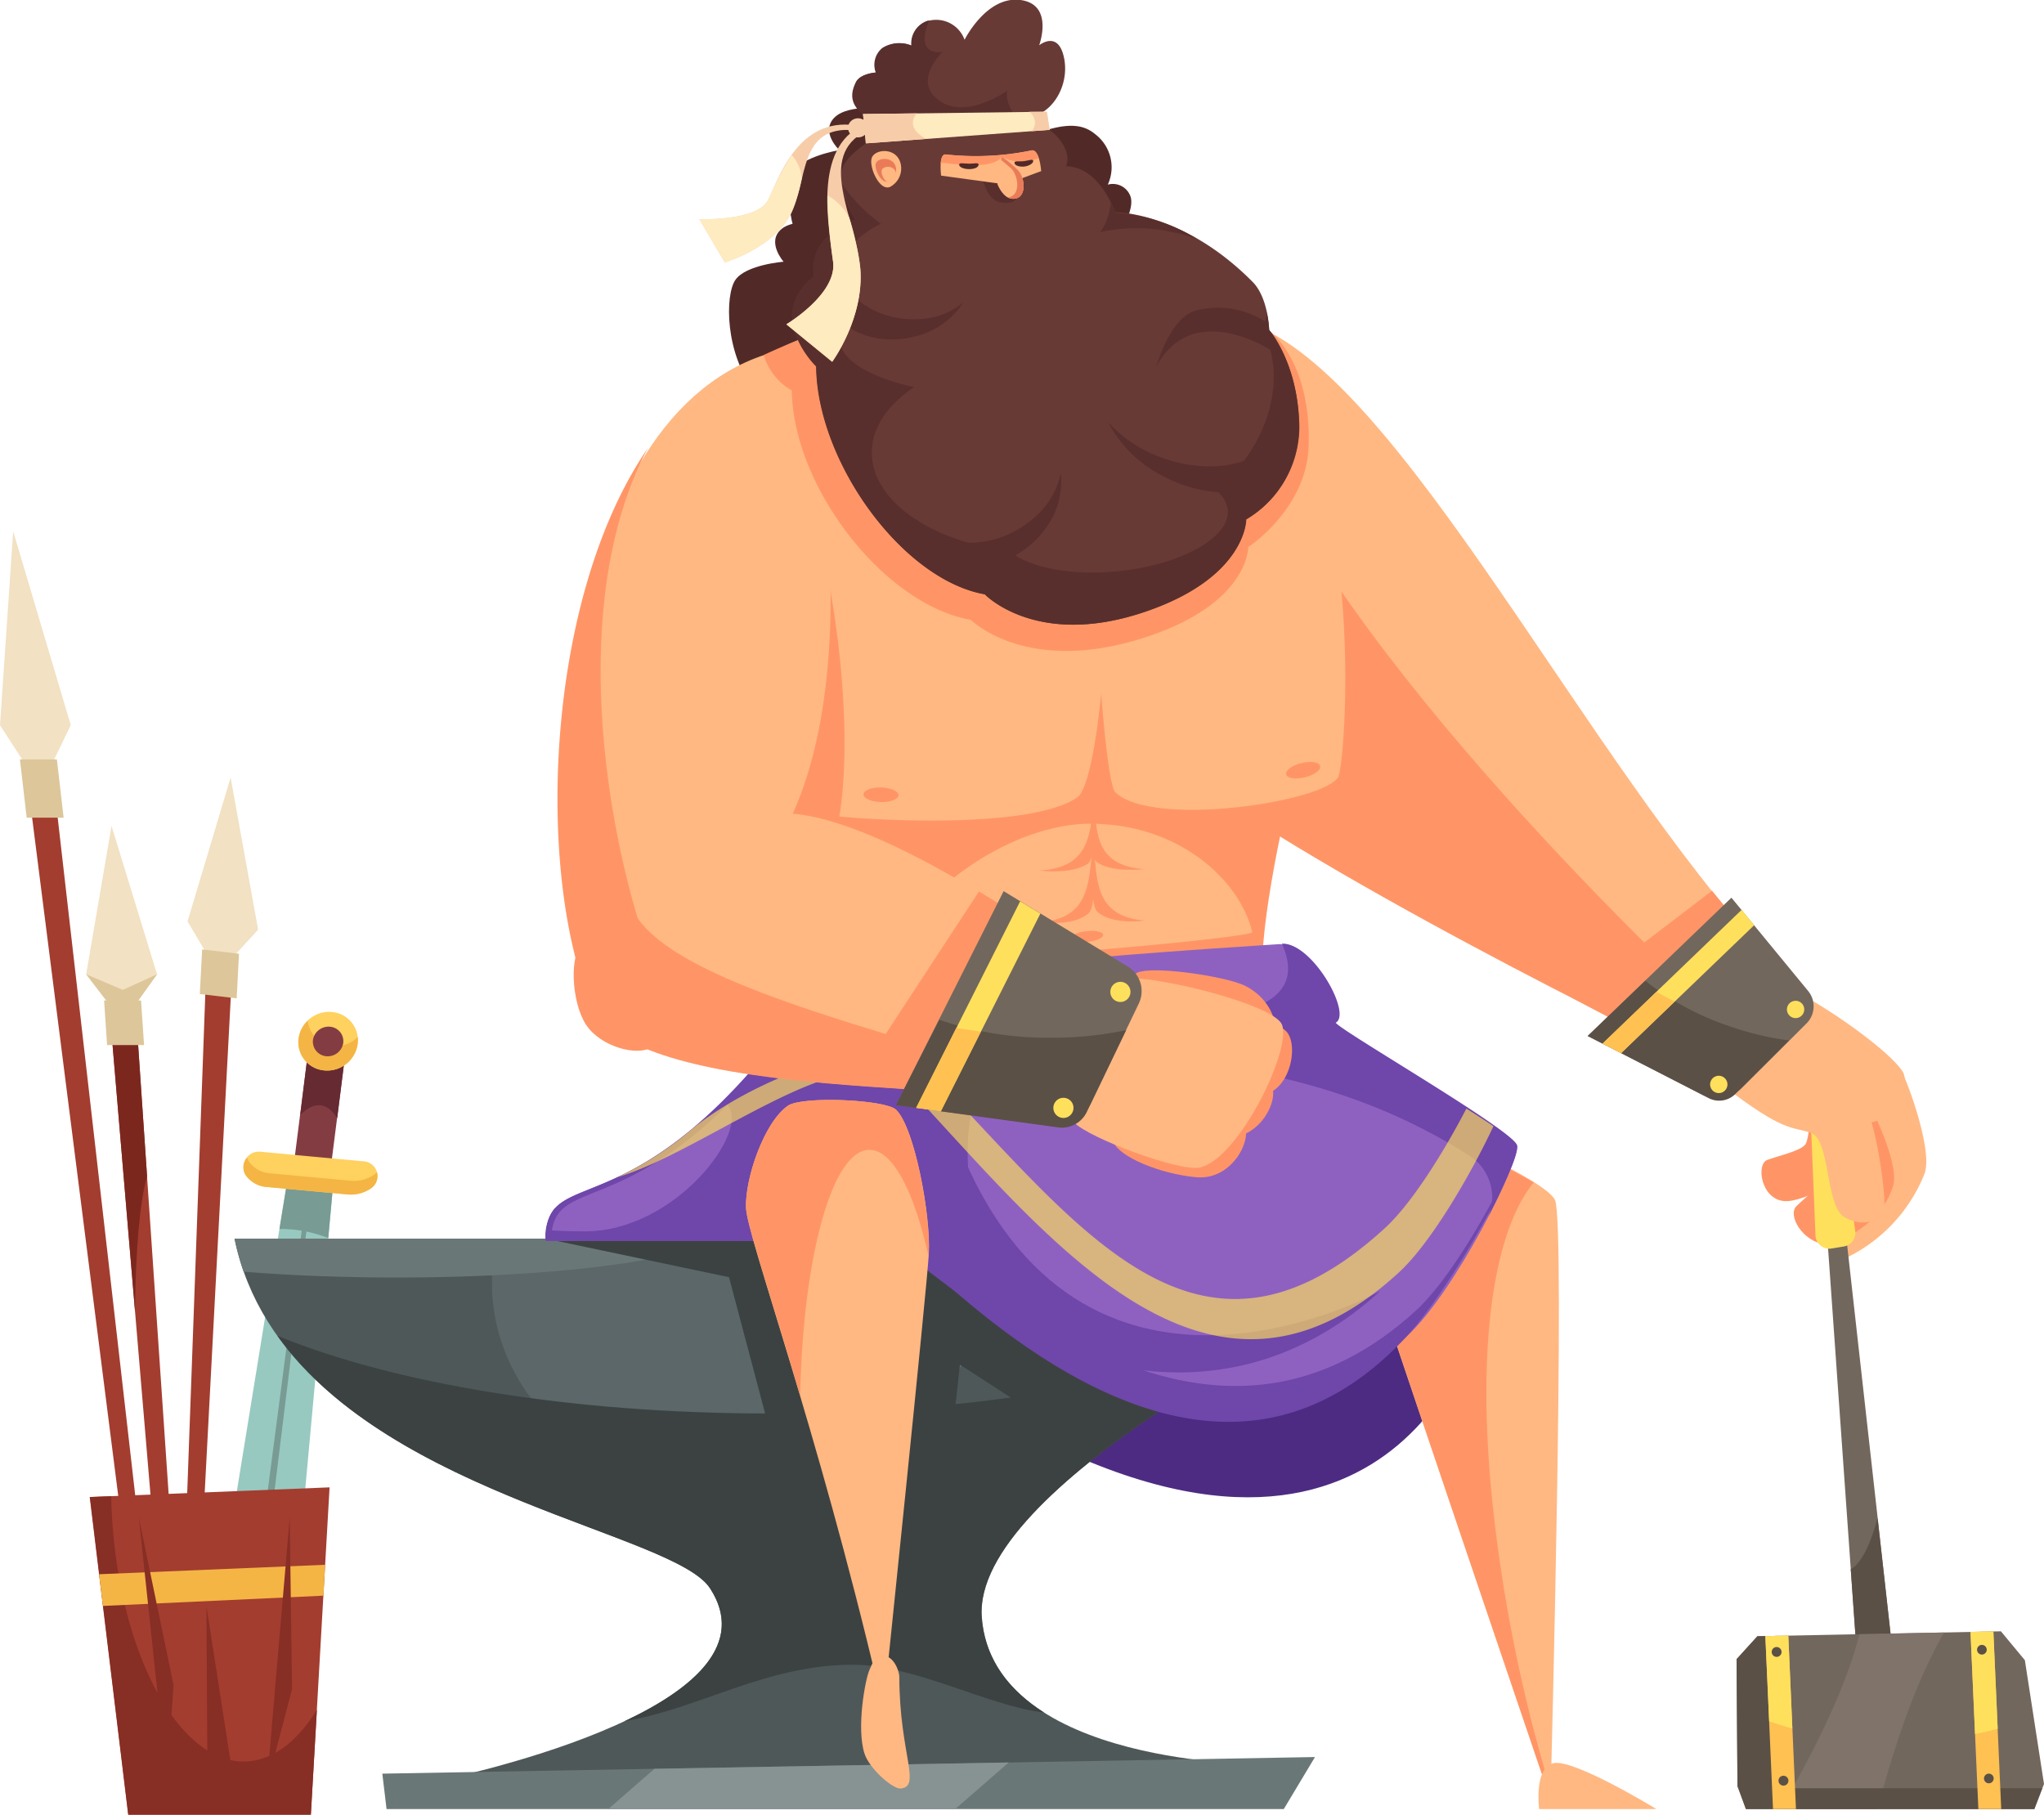 <svg xmlns="http://www.w3.org/2000/svg" viewBox="0 0 203.05 180.27"><defs><style>.cls-1{isolation:isolate;}.cls-2{fill:#ffb882;}.cls-3{fill:#ff9566;}.cls-4{fill:#a33d2f;}.cls-5{fill:#f2e1c2;}.cls-6{fill:#ddc699;}.cls-7{fill:#4d2b82;}.cls-8{fill:#97c9c0;}.cls-9{fill:#789b94;}.cls-10{fill:#843c43;}.cls-11{fill:#ffd15f;}.cls-12{fill:#f4b545;}.cls-13{fill:#662a33;}.cls-14{fill:#7c271e;}.cls-15{fill:#872e25;}.cls-16{fill:#4f5859;}.cls-17{fill:#5b6768;}.cls-18{fill:#6a7777;}.cls-19{fill:#3c4242;}.cls-20{fill:#72675d;}.cls-21{fill:#5b5046;}.cls-22{fill:#7f736a;}.cls-23{fill:#512a28;}.cls-24{fill:#8e61c1;}.cls-25{fill:#6f46aa;}.cls-26,.cls-34{fill:#ffe05c;}.cls-26{opacity:0.65;mix-blend-mode:overlay;}.cls-27{fill:#683a36;}.cls-28{fill:#592f2d;}.cls-29{fill:#ffebc0;}.cls-30{fill:#f7cda9;}.cls-31{fill:#ea7b59;}.cls-32{fill:#869392;}.cls-33{fill:#ffc152;}</style></defs><title>HEPHAESTUS</title><g class="cls-1"><g id="Layer_2" data-name="Layer 2"><g id="_1" data-name="1"><path class="cls-2" d="M189,106.64c-.44-.76-6.3,1.31-5.47,3.48s2.71,4.51,2.87,5.64-5.21,2.29-5,3.66l1.87,5.6a15.71,15.71,0,0,0,7.93-8.47C192,114.2,189.45,107.41,189,106.64Z"/><path class="cls-3" d="M177.26,119.32c-2.33-.17-2.83-3.67-1.7-4.09s3.32-.89,3.79-1.55.65-5.15.65-5.15l3.78-.57.56,8.36S179.4,119.49,177.26,119.32Z"/><path class="cls-3" d="M181.37,123.64c-2.37-.3-3.8-2.93-2.92-3.81s2.72-2.27,2.9-3.08-1.39-4.91-1.39-4.91l3.27-2.2L187,116.9Z"/><path class="cls-3" d="M185.74,109.8c-.38-.66-4.57-.22-3.85,1.67s2.36,3.93,2.5,4.91-4.53,2-4.33,3.19l2,4.08c3.86-1.77,5.36-3.79,6-5.84S186.13,110.47,185.74,109.8Z"/><path class="cls-2" d="M178.75,98.68c4.76,2.62,9.65,6.48,10.34,7.93s-1.72,5.93-4.48,4.69-7.79-10.83-7.79-10.83Z"/><path class="cls-3" d="M63.1,98.7c-1.47-2.23-3.85-5.76-5.2-4.91s-1.16,5.76.31,8,5.1,3.13,6.45,2.28S64.56,100.94,63.1,98.7Z"/><polygon class="cls-4" points="23.18 94.23 20.57 93.92 17.72 172.52 19.05 172.68 23.18 94.23"/><polygon class="cls-5" points="18.63 91.54 21.68 96.67 25.64 92.36 22.91 77.24 18.63 91.54"/><polygon class="cls-6" points="23.74 94.75 20.08 94.32 19.85 98.75 23.51 99.18 23.74 94.75"/><path class="cls-7" d="M93.92,137.53c42.92,27.92,52.43-5.07,52.43-5.07l-9.2-7.44Z"/><polygon class="cls-8" points="33.18 116.72 28.7 116.3 20.75 165.25 23.91 171.92 28.67 165.98 33.18 116.72"/><polygon class="cls-9" points="30.48 121.96 30.02 121.91 24.23 166.19 23.91 171.92 25.04 166.27 30.48 121.96"/><path class="cls-9" d="M32.61,123l.57-6.24-4.48-.42-.94,5.75A12.68,12.68,0,0,1,32.61,123Z"/><polygon class="cls-10" points="34.51 103.04 30.83 102.7 29.09 116.44 32.76 116.78 34.51 103.04"/><path class="cls-11" d="M31.14,114.91l-5.24-.49a1.54,1.54,0,0,0-1.48,2.35,2.85,2.85,0,0,0,2.2,1.16l7.91.73a3.53,3.53,0,0,0,2.3-.59,1.47,1.47,0,0,0-.69-2.7Z"/><path class="cls-12" d="M37.15,116.71a3.53,3.53,0,0,1-2.3.59l-7.91-.73a2.83,2.83,0,0,1-2.2-1.16,1.38,1.38,0,0,1-.19-.41,1.44,1.44,0,0,0-.13,1.77,2.85,2.85,0,0,0,2.2,1.16l7.91.73a3.53,3.53,0,0,0,2.3-.59,1.45,1.45,0,0,0,.61-1.62A1.84,1.84,0,0,1,37.15,116.71Z"/><path class="cls-13" d="M34.51,103l-3.68-.34-1,8.09c1.38-1.33,2.62-1.32,3.67.34Z"/><path class="cls-11" d="M29.66,103.17a2.82,2.82,0,0,0,2.57,3.17,3.06,3.06,0,0,0,3.3-2.63A2.81,2.81,0,0,0,33,100.54,3.06,3.06,0,0,0,29.66,103.17Z"/><path class="cls-12" d="M33.13,103.89a2.82,2.82,0,0,1-2.56-2.49,3,3,0,0,0-.91,1.77,2.82,2.82,0,0,0,2.57,3.17,3.06,3.06,0,0,0,3.3-2.63,3.09,3.09,0,0,0,0-.68A3,3,0,0,1,33.13,103.89Z"/><path class="cls-10" d="M31.09,103.3a1.46,1.46,0,0,0,1.32,1.63,1.56,1.56,0,0,0,1.69-1.35A1.44,1.44,0,0,0,32.79,102,1.57,1.57,0,0,0,31.09,103.3Z"/><polygon class="cls-4" points="5 74.85 2.38 74.85 15.42 177.54 16.75 177.54 5 74.85"/><polygon class="cls-5" points="0 72.04 4.02 78.25 7.03 72.04 1.31 52.78 0 72.04"/><polygon class="cls-6" points="5.65 75.44 1.98 75.44 2.65 81.23 6.32 81.23 5.65 75.44"/><polygon class="cls-4" points="13.39 98.94 10.77 98.94 17.4 177.54 18.73 177.54 13.39 98.94"/><path class="cls-14" d="M14.61,116.86,13.39,98.94H10.77l2.64,31.29C13.48,124.11,13.89,119.37,14.61,116.86Z"/><path class="cls-14" d="M17,172.29l.44,5.25h.73C17.73,176,17.34,174.27,17,172.29Z"/><polygon class="cls-5" points="8.56 96.79 12.2 101.54 15.6 96.79 11.08 82.05 8.56 96.79"/><polygon class="cls-6" points="14.01 99.39 10.34 99.39 10.64 103.82 14.31 103.82 14.01 99.39"/><polygon class="cls-6" points="8.56 96.79 12.2 101.54 15.6 96.79 12.2 98.34 8.56 96.79"/><polygon class="cls-4" points="32.74 147.76 8.91 148.72 12.73 180.27 30.88 180.27 32.74 147.76"/><path class="cls-15" d="M24.16,175c-6.63-.05-12.54-11.19-13.1-25.54,0-.27,0-.55,0-.82l-2.12.08,3.81,31.56H30.88l.6-10.42C29.48,173.09,27,175,24.16,175Z"/><polygon class="cls-12" points="32.13 158.52 32.3 155.45 9.84 156.39 10.22 159.54 32.13 158.52"/><path class="cls-16" d="M132.49,130.23l2.48-7.18H23.3c5,24.38,43.1,28.38,47.23,34.73,8,12.27-27.59,19.25-27.59,19.25l82.73-1.74s-27,.21-28.13-14.6C96.51,147.63,132.49,130.23,132.49,130.23Z"/><path class="cls-17" d="M48.87,127.46c0,11.65,10.87,21.1,24.27,21.1s24.26-9.45,24.26-21.1a18.42,18.42,0,0,0-.53-4.41H49.41A18.43,18.43,0,0,0,48.87,127.46Z"/><path class="cls-18" d="M24.2,126.33c4.53.37,9.71.58,15.23.58,15.44,0,28.32-1.66,31.28-3.86H23.3A24.31,24.31,0,0,0,24.2,126.33Z"/><polygon class="cls-19" points="94.03 123.05 54.22 123.05 72.42 126.88 77.9 147.56 94.13 146.73 95.36 135.57 103.02 140.53 115.12 136.91 94.03 123.05"/><path class="cls-19" d="M70.53,157.78c3.6,5.52-1.63,10-8.47,13.2,7.24-1.16,14-5.6,22.66-5.6,6.19,0,13.48,4.13,19,4.75-3.37-2.14-5.87-5.16-6.21-9.44-1-13.06,35-30.46,35-30.46l.59-1.7c-10.07,7-31.68,11.89-56.74,11.89-19.71,0-37.3-3-48.8-7.72C38.92,148.68,67,152.38,70.53,157.78Z"/><polygon class="cls-20" points="181.92 109.61 180.58 109.61 184.51 165.14 188.13 165.14 181.92 109.61"/><path class="cls-21" d="M183.85,155.88l.66,9.26h3.61l-1.6-14.32C185.77,153.56,184.85,155.37,183.85,155.88Z"/><polygon class="cls-20" points="198.77 162.06 174.58 162.55 172.51 164.83 172.6 177.44 173.44 179.72 202.09 179.72 203.05 177.23 201.15 164.93 198.77 162.06"/><path class="cls-22" d="M176.89,179.72h9.63c1.92-7.33,4.12-13.23,6.61-17.54l-8.41.17C183.42,167.43,180.58,173.35,176.89,179.72Z"/><polygon class="cls-21" points="177.16 177.65 176.69 162.51 174.58 162.55 172.51 164.83 172.6 177.44 173.44 179.72 202.09 179.72 202.88 177.65 177.16 177.65"/><path class="cls-23" d="M81.76,28c-3.38-3.44-3.93-9.3-3-10.89s4.62-2.2,4.62-2.2-1.93-1.8-.48-3.24,5.52-.84,5.52-.84S91.48,17.54,90,21,81.76,28,81.76,28Z"/><path class="cls-23" d="M75,38.9c-3-3.75-3-9.63-1.93-11.12S77.84,26,77.84,26s-1.76-2-.18-3.27,5.57-.31,5.57-.31,2.38,7,.62,10.31S75,38.9,75,38.9Z"/><path class="cls-23" d="M101.4,13.89c4.52-2,6.23-1.53,7.41-.55a4.13,4.13,0,0,1,1.24,5,1.86,1.86,0,0,1,2.27,1.23c.49,1.67-2,5-2,5s-7.08.71-9.21-1.53S101.4,13.89,101.4,13.89Z"/><path class="cls-2" d="M117.81,75.62c17.37,12.58,52.32,30.47,52.32,30.47l9.1-7.48c-18.3-16.92-36.91-56.11-52.32-65.18C119.91,29.31,117.81,75.62,117.81,75.62Z"/><path class="cls-3" d="M123.7,41.67c-1.4,11.07-6.2,35.06-6.2,35.06,17.37,12.58,52.63,29.36,52.63,29.36l3.78-2.46C166,96.66,132.8,65,123.7,41.67Z"/><path class="cls-3" d="M125.39,96c0-6.07,2.9-18.06,2.9-18.06L109,60.6,77,77l3.31,25.37Z"/><path class="cls-2" d="M108.3,81.83c-7.6,0-16.83,6.35-19.68,12.77-.86,2,35.94-1.4,35.78-2C123.16,87.42,117.1,81.83,108.3,81.83Z"/><path class="cls-3" d="M109.59,92.88c0-.3-.72-.47-1.61-.38s-1.62.4-1.62.7.73.47,1.62.38S109.59,93.18,109.59,92.88Z"/><path class="cls-3" d="M108.71,79.85c-.56,2.71-.2,6.3-5.42,6.64,0,0,3.15.4,4.76-.67C109,85.18,108.71,79.85,108.71,79.85Z"/><path class="cls-3" d="M108.66,79.44c.35,2.68-.21,6.56,5,6.9,0,0-3.16.39-4.67-.67C108,85,108.66,79.44,108.66,79.44Z"/><path class="cls-3" d="M108.61,83.6c-.5,3.44,0,7.61-5.22,8,0,0,3.16.5,4.74-.86C109.07,90,108.61,83.6,108.61,83.6Z"/><path class="cls-3" d="M108.61,83.73c.42,3.41-.07,7.29,5.09,7.72,0,0-3.14.49-4.68-.86C108.11,89.8,108.61,83.73,108.61,83.73Z"/><polygon class="cls-18" points="127.53 179.72 38.4 179.72 37.98 176.2 130.63 174.55 127.53 179.72"/><path class="cls-2" d="M153.73,177.82l.34-.76s1.46-55.42.41-57.83-18-9.41-18-9.41-1.33,12.4-1,13.92S153.73,177.82,153.73,177.82Z"/><path class="cls-3" d="M148.2,148.7c-1.62-16.45.57-26.86,4.16-31.23-5.68-3.26-15.85-7.65-15.85-7.65s-1.33,12.4-1,13.92,18.72,55.63,18.72,55.63l.24-.19A152.91,152.91,0,0,1,148.2,148.7Z"/><path class="cls-24" d="M85.24,118.92c14.27,15.3,35.67,31.08,54.49,13.85,4.86-4.44,11.27-17.47,11-18.92s-17.89-11.17-18.4-12-3.83-8.17-5.17-8.06S82.32,96.41,80,99.68C63,123.26,54.11,115.09,54.22,123.26H80.69Z"/><path class="cls-25" d="M97.33,130.18c21.51,12.93,35.37,2.13,39.77-1.92,0,0-28.77,16.08-41.39-13.31C93.83,110.57,97.33,130.18,97.33,130.18Z"/><path class="cls-25" d="M140.66,130.19c-18.82,17.22-40.22,1.44-54.49-13.86l-4.55,4.34H55.15c0-.23,0-.46,0-.67a4.42,4.42,0,0,0-.94,3.26H80.69l4.55-4.34c14.27,15.3,36.5,33.29,54.49,13.85,4.13-4.45,10.28-15.48,10.91-18.37C148.7,118.92,144.26,126.9,140.66,130.19Z"/><path class="cls-25" d="M109.33,104.85c11.33.5,24.38,2.11,36.71,10a4.94,4.94,0,0,1,1.85,5.92c1.77-3.42,2.94-6.31,2.8-7-.31-1.45-17.47-11.34-18-12.17,1.65-.89-2.34-8-5.35-7.85,6.82,15-45,2.58-47.39,5.85C63,123.26,54.11,115.09,54.22,123.26h34L98,130.65C95.05,110.64,93.61,104.16,109.33,104.85Z"/><path class="cls-24" d="M72.27,109.76c-10.74,10.58-16.69,7.64-17.45,12.48,1.06.06,2.16.09,3.29.09C67.08,122.33,74.58,112.37,72.27,109.76Z"/><path class="cls-26" d="M145.67,110.13c-2.24,4.31-5.41,9.42-8.11,11.89-18.83,17.22-30.71-.73-45.81-16.13-3.66-3.74-17,1.13-23.4,6.61a33.19,33.19,0,0,1-7,4.45c9.21-2.79,23.43-14.85,28.86-8.89,14.27,15.3,29.88,35.63,48.7,18.4,3.3-3,7.3-10,9.45-14.58C147.58,111.35,146.66,110.76,145.67,110.13Z"/><path class="cls-2" d="M89,110.24c-1.06-1-9.29-1.38-10.74-.39C75.9,111.5,74,117.08,74.11,120s7,21.49,13.22,48l.61-.1s4.11-39.63,4.33-43.35S90.87,112,89,110.24Z"/><path class="cls-3" d="M86.37,114.23c2.32,0,4.44,4.14,5.88,10.61a2.58,2.58,0,0,1,0-.32c.22-3.68-1.4-12.5-3.23-14.28-1.06-1-9.29-1.38-10.74-.39C75.9,111.5,74,117.08,74.11,120c.09,1.64,2.33,8.33,5.38,18.64C79.77,124.84,82.67,114.23,86.37,114.23Z"/><path class="cls-2" d="M76.65,35.16c-6.84,5.32-1.53,43.87-.08,44.9s24.9,3.08,30.46-.86c2.21-1.56,3.64-21.19,2.71-28-.59-4.4-5.66-15.68-15.2-18.82C89.25,30.62,79.45,33,76.65,35.16Z"/><path class="cls-3" d="M64.47,100.24c-9.21-15.4-9.15-52.77,11.87-57.92,3.73-.91,10.66,30,6,43.09C77,100.61,64.47,100.24,64.47,100.24Z"/><path class="cls-2" d="M123.91,34.74c12.1,8.79,9.85,41.23,9,42.5-1.66,2.49-18.51,5-22.13,1.45-1-.93-2.49-20.89-1.76-27.71C109.49,46.59,121.42,32.93,123.91,34.74Z"/><path class="cls-2" d="M60,99.74c-7.34-17.27-4.68-59,17-64.8,3.83-1,9.62,30.72,1.14,47.16S60,99.74,60,99.74Z"/><path class="cls-3" d="M64.37,44.5C54.1,59.44,53.2,86.9,58.78,100a70.66,70.66,0,0,0,7-1.9C60.29,85.05,56,60.14,64.37,44.5Z"/><path class="cls-2" d="M58.78,100c5.21,9.74,41.06,7.15,48.25,10.09L112.34,99S88.1,80,77,80.81,58.78,100,58.78,100Z"/><path class="cls-3" d="M62.75,90.14c-1.2,2.37-4,9.89-4,9.89,5.21,9.74,41.06,7.15,48.25,10.09C102.21,104.74,66.74,99.62,62.75,90.14Z"/><polygon class="cls-3" points="106.23 109.23 111.77 97.37 97.25 88.56 85.75 106.13 106.23 109.23"/><path class="cls-3" d="M100.23,29.42a62.82,62.82,0,0,0-24.37,5.85,6.12,6.12,0,0,0,2.8,3.53c.11,9.51,9.11,21.26,17.79,22.78,0,0,5.27,5.31,16.46,2S124,54.35,124,54.35s5.83-3.79,6-10.09C130.25,36,126.26,33,126.26,33S110.29,29.16,100.23,29.42Z"/><path class="cls-27" d="M81.1,36.4c.1,9.51,8.58,21.2,16.75,22.64,0,0,5,5.28,15.51,1.87s10.45-9.31,10.45-9.31a10.73,10.73,0,0,0,5.27-9.2c-.1-6.31-3-9.62-3-9.62S126,29.57,124.43,28c-6.93-7-13.67-6.92-13.67-6.92s-1.49-4.51-4.86-4.56c0,0,.68-1.35-1-3.06a6.7,6.7,0,0,0-3.79-1.89L87.72,13.24S84,15.1,83.58,17,85,21.82,85,21.82s-4.76,1.45-4.14,5.69a5.24,5.24,0,0,0-2.17,3.61C78.62,34,81.1,36.4,81.1,36.4Z"/><path class="cls-28" d="M97.67,18c.46,1.41,1,2.32,2.61,2.14,1.31-.14.76-2.36.76-2.36Z"/><path class="cls-28" d="M116.17,23a18,18,0,0,1,2.76.75,17.59,17.59,0,0,0-8.17-2.62,8.16,8.16,0,0,0-.43-1,5.89,5.89,0,0,1-.61,2.23c-.13.25-.28.48-.43.71A16.49,16.49,0,0,1,116.17,23Z"/><path class="cls-28" d="M126.08,32.78a10.81,10.81,0,0,0-.26-1.82,2.58,2.58,0,0,1,0,.38,3.78,3.78,0,0,1-.58,1.39c2.16,3.19,1.61,8.56-1.56,12.9a14.45,14.45,0,0,1-3,3,2.94,2.94,0,0,1,1.28,2c.28,2.74-4.59,5.47-10.87,6.11-4.73.48-8.91-.37-10.81-2-7.8-.95-13.67-5-13.67-9.77,0-2.49,1.58-4.76,4.19-6.51-4.42-1-7.39-2.73-7.39-4.76a3.47,3.47,0,0,1,1.9-2.69,4.94,4.94,0,0,1-1.9-3.67c0-2,1.59-3.88,4.11-5.11a15.62,15.62,0,0,1-3.89-4A11.85,11.85,0,0,0,85,21.82s-4.76,1.45-4.14,5.69a5.24,5.24,0,0,0-2.17,3.61c-.1,2.9,2.38,5.28,2.38,5.28.1,9.51,8.58,21.2,16.75,22.64,0,0,5,5.28,15.51,1.87s10.45-9.31,10.45-9.31a10.73,10.73,0,0,0,5.27-9.2C129,36.09,126.08,32.78,126.08,32.78Z"/><path class="cls-28" d="M127.53,41.19a4.65,4.65,0,0,1-.22,1.17c-1.21,3.54-6.42,5-11.63,3.19a13,13,0,0,1-5.62-3.64,12.52,12.52,0,0,0,5.45,5.38c4.86,2.59,10.23,2,12-1.29A5.61,5.61,0,0,0,127.53,41.19Z"/><path class="cls-28" d="M91.07,51.53a5.88,5.88,0,0,0,.76.83c2.73,2.37,7.6,2,10.88-.92A8,8,0,0,0,105.38,47a7.83,7.83,0,0,1-1.67,5.71c-2.59,3.4-7.17,4.51-10.21,2.49A5.7,5.7,0,0,1,91.07,51.53Z"/><path class="cls-28" d="M83.34,24.7a4.33,4.33,0,0,0-.15,1c0,3.4,3.67,6.21,8,6a7.37,7.37,0,0,0,4.52-1.67A7.9,7.9,0,0,1,91,33.4c-4.37,1.18-8.61-.95-9-4.59A5.46,5.46,0,0,1,83.34,24.7Z"/><path class="cls-27" d="M86.66,11.93c-2.53-1.34-2-2.81-1.62-3.72s2-1,2-1a2.15,2.15,0,0,1,.66-2.43,3.16,3.16,0,0,1,2.87-.24,2.37,2.37,0,0,1,1.62-2.46,3,3,0,0,1,3.63,1.87S98-.44,101.37,0s1.86,4.5,1.86,4.5,1.91-1.57,2.48,1.29-1.38,5.93-4,5.89S86.66,11.93,86.66,11.93Z"/><path class="cls-28" d="M100.05,9s-4,2.92-6.74,1,.34-4.86.34-4.86-2.4.54-1.64-2.26a4.47,4.47,0,0,1,.31-.82l-.17,0a2.37,2.37,0,0,0-1.62,2.46,3.16,3.16,0,0,0-2.87.24A2.15,2.15,0,0,0,87,7.2s-1.58.1-2,1-.91,2.38,1.62,3.72c0,0,11.15-.23,14.55-.22A3,3,0,0,1,100.05,9Z"/><polygon class="cls-29" points="104.28 12.9 103.99 11.1 85.73 11.33 86.04 14.24 104.28 12.9"/><path class="cls-30" d="M102.82,12.2a1.34,1.34,0,0,1-.34.83l1.8-.13L104,11.1l-1.75,0A1.47,1.47,0,0,1,102.82,12.2Z"/><path class="cls-30" d="M90.68,12.2a1.4,1.4,0,0,1,.43-.94l-5.38.07L86,14.24l6-.44C91.19,13.36,90.68,12.81,90.68,12.2Z"/><path class="cls-2" d="M93.49,17.45l6.38.87L103.43,17s-.16-2.3-1-2.05a27.4,27.4,0,0,1-8.48.39C93.21,15.26,93.49,17.45,93.49,17.45Z"/><path class="cls-3" d="M93.71,16.18c1.52.18,4.88.64,5.83-.6a4,4,0,0,0,3.4.21.49.49,0,0,1,.27,0c-.15-.5-.4-.95-.8-.83a27.4,27.4,0,0,1-8.48.39c-.33,0-.45.42-.48.91A.33.33,0,0,1,93.71,16.18Z"/><path class="cls-2" d="M89.49,16.36c-.33-1.79-2.66-1.6-2.91-.61s.94,3.52,2,2.72A2.07,2.07,0,0,0,89.49,16.36Z"/><path class="cls-3" d="M131.14,76.1c-.09-.39-.92-.52-1.86-.29s-1.61.73-1.52,1.12.93.51,1.87.29S131.24,76.49,131.14,76.1Z"/><path class="cls-3" d="M89.26,79c0-.4-.76-.74-1.72-.77s-1.75.28-1.76.68.76.74,1.72.77S89.25,79.39,89.26,79Z"/><path class="cls-31" d="M89,16.64c-.23-1.13-1.83-1-2-.39s.65,2.22,1.38,1.71A1.23,1.23,0,0,0,89,16.64Z"/><path class="cls-2" d="M89,17.17c-.16-.79-1.28-.7-1.41-.27s.46,1.55,1,1.2A.87.87,0,0,0,89,17.17Z"/><polygon class="cls-32" points="60.42 179.72 94.89 179.72 100.2 175.09 65.01 175.72 60.42 179.72"/><polygon class="cls-33" points="175.37 162.54 176.13 179.72 178.41 179.72 177.65 162.49 175.37 162.54"/><polygon class="cls-33" points="195.75 162.12 196.53 179.72 198.8 179.72 198.02 162.08 195.75 162.12"/><path class="cls-34" d="M180.84,108.84h0a1.37,1.37,0,0,0-1,1.38l.51,12.52a1.37,1.37,0,0,0,1.6,1.29l1.22-.2a1.38,1.38,0,0,0,1.13-1.54L182.55,110A1.37,1.37,0,0,0,180.84,108.84Z"/><path class="cls-28" d="M114.85,36.47c3.72-7,11.78-1.45,11.78-1.45l-.82-3a8.75,8.75,0,0,0-7-1.18C116.16,31.57,114.85,36.47,114.85,36.47Z"/><path class="cls-2" d="M99.5,15.55a13.07,13.07,0,0,0-.41,2.75s.55,1.47,1.55,1.45c1.43,0,1.21-2.16.43-2.9A12.68,12.68,0,0,0,99.5,15.55Z"/><path class="cls-31" d="M101.07,16.85a12.68,12.68,0,0,0-1.57-1.3c0,.12,0,.22-.07.32.26.21.59.49,1,.85.75.71,1,2.72-.28,2.89a1,1,0,0,0,.52.14C102.07,19.73,101.85,17.59,101.07,16.85Z"/><path class="cls-30" d="M86.08,13l-.21-.62c-5.32,2.25-3.41,10.6-3.1,13.75s-4.65,6.1-4.65,6.1l4.55,3.72s3.2-4.34,2.79-9.3S81,15.51,86.08,13Z"/><ellipse class="cls-30" cx="85.24" cy="12.7" rx="1" ry="0.95"/><path class="cls-29" d="M78.12,32.21l4.55,3.72s3.2-4.34,2.79-9.3a28.22,28.22,0,0,0-1.09-5,5.37,5.37,0,0,0-2.17-2.21,49.8,49.8,0,0,0,.57,6.65C83.08,29.26,78.12,32.21,78.12,32.21Z"/><path class="cls-30" d="M84.92,12.94l.08-.49c-5.79-.82-7.63,5.29-8.7,7.42s-6.83,1.9-6.83,1.9L72,26.07s4.76-1.4,6.52-4.73S79.25,12.39,84.92,12.94Z"/><path class="cls-29" d="M69.47,21.77,72,26.07s4.76-1.4,6.52-4.73a16.2,16.2,0,0,0,1.13-3.61,4,4,0,0,0-1-2.33,28.38,28.38,0,0,0-2.33,4.47C75.23,22,69.47,21.77,69.47,21.77Z"/><path class="cls-2" d="M164.55,179.72H152.9s-.55-4,1.38-4.55S164.55,179.72,164.55,179.72Z"/><path class="cls-2" d="M89.41,177.68c2.2-.13-.07-3.44-.07-11.1,0-.6-.6-2.11-1.55-2.05s-1,.44-1.42,1.37-1.32,5.82-.48,8.34C86.37,175.67,88.52,177.61,89.41,177.68Z"/><path class="cls-34" d="M175.37,162.54l.38,8.46c.73.26,1.5.5,2.3.72l-.4-9.23Z"/><path class="cls-34" d="M195.75,162.12l.45,10.14c.77-.15,1.52-.32,2.25-.52l-.43-9.66Z"/><path class="cls-21" d="M176.68,176.89a.49.49,0,1,0,.48-.48A.48.48,0,0,0,176.68,176.89Z"/><path class="cls-21" d="M176,164.1a.49.49,0,1,0,.48-.48A.49.49,0,0,0,176,164.1Z"/><path class="cls-21" d="M197.09,176.68a.48.48,0,1,0,.48-.48A.48.48,0,0,0,197.09,176.68Z"/><path class="cls-21" d="M196.4,163.9a.48.48,0,1,0,.48-.49A.48.48,0,0,0,196.4,163.9Z"/><polygon class="cls-15" points="16.58 176.93 13.79 150.76 17.24 167.41 16.58 176.93"/><polygon class="cls-15" points="26.5 177.38 28.78 150.79 29.01 167.81 26.5 177.38"/><polygon class="cls-15" points="20.61 177.38 20.51 159.58 23.3 177.55 20.61 177.38"/><path class="cls-3" d="M111,101.48c.79,1.41,9.13,3.67,13.16,3.61,3.68,0,3.38-5.37-.61-7.22-1.76-.81-8-1.81-10.2-1.36S111,101.48,111,101.48Z"/><path class="cls-3" d="M116,105.13c.74,1.47,4.9,3.44,8.68,3.69,3.45.22,4.44-5,3.09-6.37s-7.46-2.4-9.56-2.11S116,105.13,116,105.13Z"/><path class="cls-3" d="M113.33,109.57c.55,1.38,4.48,3.11,8.2,3.45s5.79-4.13,4.62-5.44-7.86-2.76-10-2.49S113.33,109.57,113.33,109.57Z"/><path class="cls-3" d="M110.64,113.5c.55,1.38,4.48,3.11,8.2,3.45s5.79-4.14,4.62-5.45-7.86-2.75-10-2.48S110.64,113.5,110.64,113.5Z"/><path class="cls-2" d="M112.23,97.17c3.51,0,13.52,2.48,15,4.41s-4.07,13.58-8.07,14.41c-2,.41-10.92-2.88-12.47-4.49S112.23,97.17,112.23,97.17Z"/><path class="cls-20" d="M108.42,109.5l4.7-9.79A2.85,2.85,0,0,0,112,96l-12.3-7.47L89,109.79l15,2A4.2,4.2,0,0,0,108.42,109.5Z"/><path class="cls-21" d="M104.37,103.09a33.13,33.13,0,0,1-11.06-1.78L89,109.79,105.12,112a2.74,2.74,0,0,0,2.84-1.53l3.91-8.13A35.54,35.54,0,0,1,104.37,103.09Z"/><polygon class="cls-34" points="91.01 110.06 93.46 110.4 103.35 90.76 101.34 89.54 91.01 110.06"/><polygon class="cls-33" points="95 102.12 91.01 110.06 93.46 110.4 97.44 102.49 95 102.12"/><path class="cls-34" d="M104.64,110.06a1,1,0,1,0,1-1A1,1,0,0,0,104.64,110.06Z"/><path class="cls-34" d="M110.3,98.54a1,1,0,1,0,1-1A1,1,0,0,0,110.3,98.54Z"/><path class="cls-2" d="M171,107.71c6.34,4.9,6.9,4.14,8.89,4.83s1.38,7.31,3.38,8.41,3.86.21,3.93-1.24-.9-9.45-2.83-11.86-3.31-6.82-6.06-7S171,107.71,171,107.71Z"/><polygon class="cls-3" points="171.4 107.24 179.04 99.44 170.07 88.49 156.16 99.12 171.4 107.24"/><path class="cls-20" d="M173.05,108.06l6.42-6.4a2.4,2.4,0,0,0,.16-3.2L172,89.18l-14.29,13.74L169,108.69A3.49,3.49,0,0,0,173.05,108.06Z"/><path class="cls-21" d="M171.64,101.89a27.46,27.46,0,0,1-8.2-4.46l-5.71,5.49,12,6.17a2.28,2.28,0,0,0,2.66-.41l5.33-5.32A29.33,29.33,0,0,1,171.64,101.89Z"/><polygon class="cls-34" points="159.2 103.67 161.04 104.62 174.26 91.91 173.01 90.39 159.2 103.67"/><polygon class="cls-33" points="164.54 98.54 159.2 103.67 161.04 104.62 166.36 99.5 164.54 98.54"/><path class="cls-34" d="M169.93,107.45a.86.86,0,1,0,1.1-.53A.86.86,0,0,0,169.93,107.45Z"/><path class="cls-34" d="M177.56,100a.86.86,0,1,0,1.1-.53A.87.87,0,0,0,177.56,100Z"/><path class="cls-23" d="M97.21,16.36c0-.24-.39-.1-.93-.1s-1-.14-1,.1.44.44,1,.44S97.21,16.61,97.21,16.36Z"/><path class="cls-23" d="M102.64,16c0-.24-.36-.08-.86,0s-1-.07-1,.17.4.41.9.38S102.64,16.24,102.64,16Z"/></g></g></g></svg>